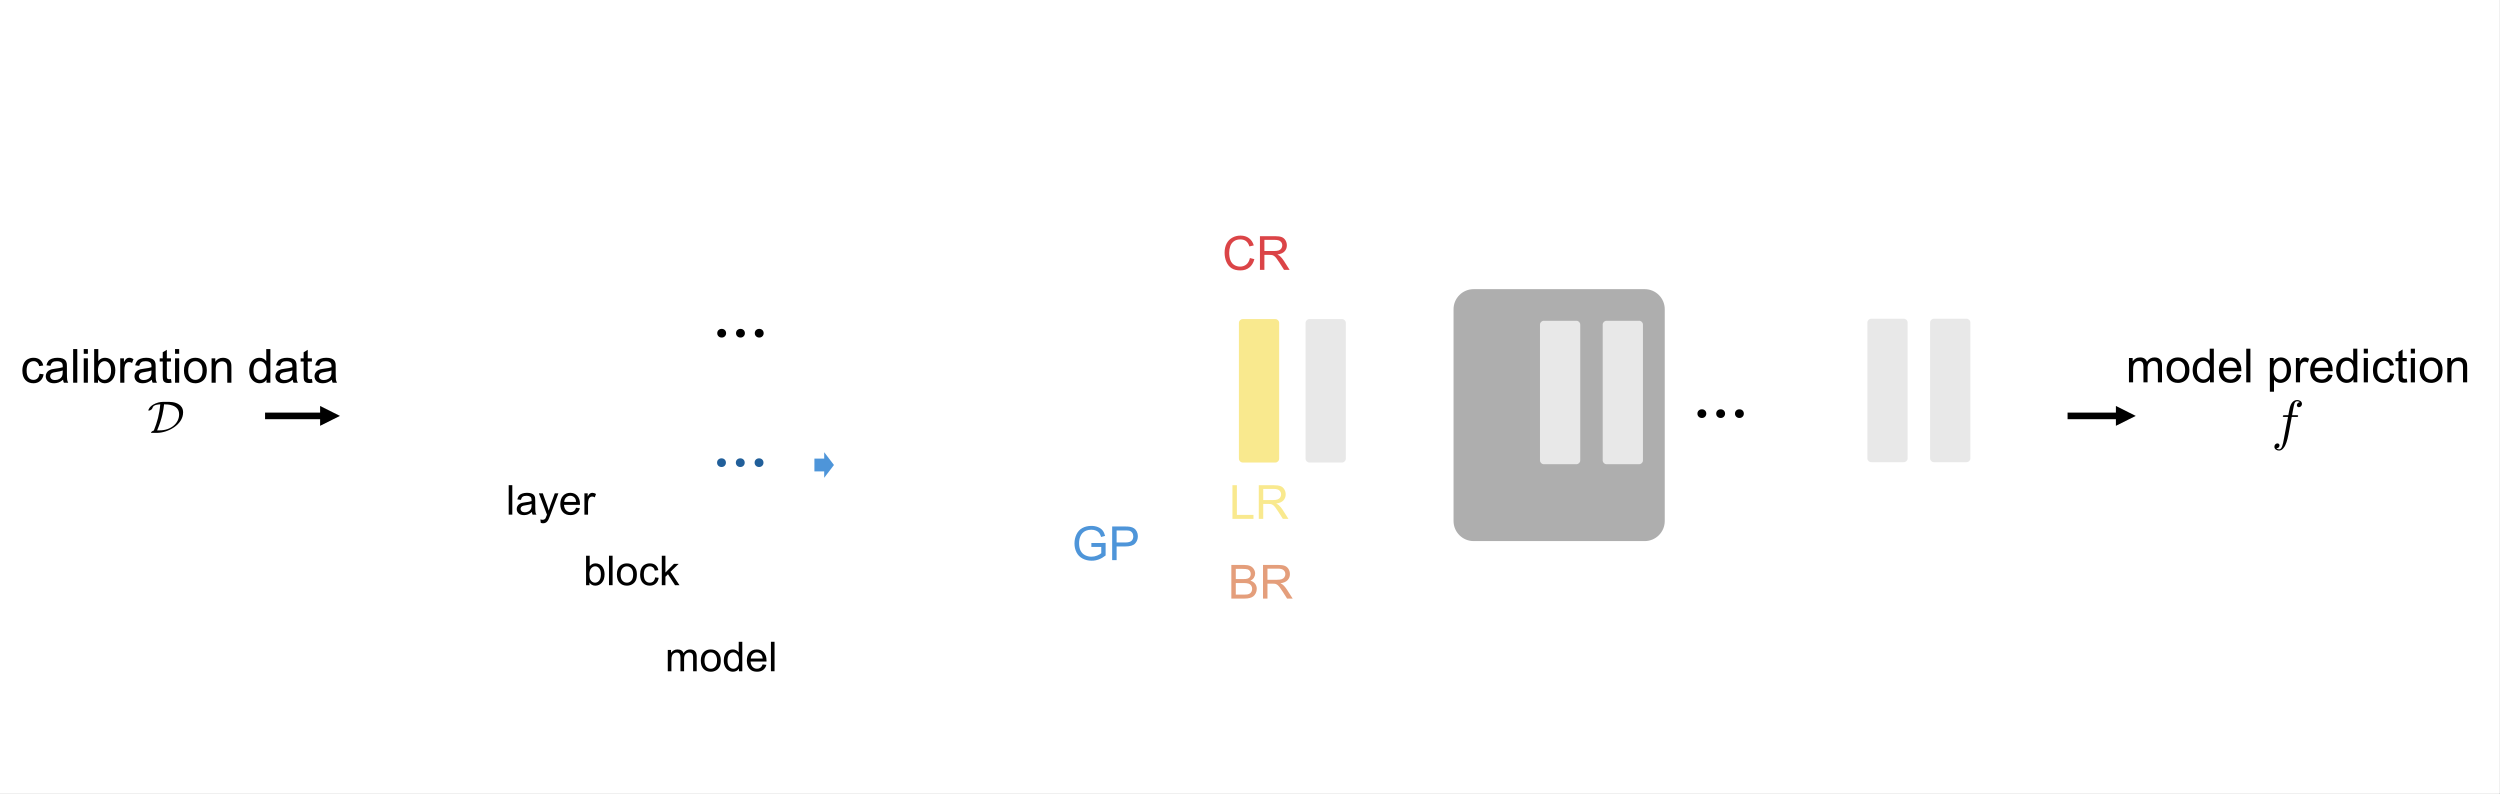 <?xml version="1.0" encoding="UTF-8"?>
<svg xmlns="http://www.w3.org/2000/svg" xmlns:xlink="http://www.w3.org/1999/xlink" width="1701pt" height="540pt" viewBox="0 0 1701 540" version="1.1">
<rect x="0" y="0" width="1701" height="540" fill="#333333" stroke="none"/>
<defs>
<g>
<symbol overflow="visible" id="glyph0-0">
<path style="stroke:none;" d=""/>
</symbol>
<symbol overflow="visible" id="glyph0-1">
<path style="stroke:none;" d="M 6.469 0 C 13.859 0 24.297 -5.5 24.297 -13.953 C 24.297 -16.703 22.969 -18.422 21.406 -19.391 C 18.688 -21.125 15.766 -21.125 12.75 -21.125 C 10.016 -21.125 8.156 -21.125 5.484 -20 C 1.266 -18.188 0.672 -15.609 0.672 -15.375 C 0.672 -15.188 0.797 -15.125 0.984 -15.125 C 1.484 -15.125 2.219 -15.547 2.469 -15.703 C 3.141 -16.141 3.234 -16.328 3.422 -16.922 C 3.875 -18.156 4.75 -19.234 8.75 -19.422 C 8.25 -12.953 6.625 -7.047 4.406 -1.641 C 3.234 -1.234 2.469 -0.531 2.469 -0.219 C 2.469 -0.031 2.5 0 3.203 0 Z M 6.625 -1.703 C 10.25 -10.328 10.906 -15.703 11.359 -19.422 C 13.484 -19.422 21.594 -19.422 21.594 -12.609 C 21.594 -6.562 16.016 -1.703 8.344 -1.703 Z M 6.625 -1.703 "/>
</symbol>
<symbol overflow="visible" id="glyph1-0">
<path style="stroke:none;" d="M 3.5 0 L 3.5 -17.5 L 17.5 -17.5 L 17.5 0 Z M 3.938 -0.438 L 17.062 -0.438 L 17.062 -17.062 L 3.938 -17.062 Z M 3.938 -0.438 "/>
</symbol>
<symbol overflow="visible" id="glyph1-1">
<path style="stroke:none;" d="M 4.109 0 L 1.828 0 L 1.828 -20.047 L 4.297 -20.047 L 4.297 -12.891 C 5.336 -14.191 6.66 -14.844 8.266 -14.844 C 9.16 -14.844 10.004 -14.66 10.797 -14.297 C 11.598 -13.941 12.254 -13.438 12.766 -12.781 C 13.285 -12.133 13.691 -11.348 13.984 -10.422 C 14.273 -9.504 14.422 -8.523 14.422 -7.484 C 14.422 -4.992 13.805 -3.066 12.578 -1.703 C 11.348 -0.348 9.875 0.328 8.156 0.328 C 6.438 0.328 5.086 -0.383 4.109 -1.812 Z M 4.094 -7.375 C 4.094 -5.633 4.328 -4.375 4.797 -3.594 C 5.578 -2.332 6.625 -1.703 7.938 -1.703 C 9.02 -1.703 9.953 -2.164 10.734 -3.094 C 11.516 -4.031 11.906 -5.426 11.906 -7.281 C 11.906 -9.176 11.531 -10.57 10.781 -11.469 C 10.031 -12.375 9.117 -12.828 8.047 -12.828 C 6.973 -12.828 6.047 -12.359 5.266 -11.422 C 4.484 -10.484 4.094 -9.133 4.094 -7.375 Z M 4.094 -7.375 "/>
</symbol>
<symbol overflow="visible" id="glyph1-2">
<path style="stroke:none;" d="M 1.797 0 L 1.797 -20.047 L 4.25 -20.047 L 4.25 0 Z M 1.797 0 "/>
</symbol>
<symbol overflow="visible" id="glyph1-3">
<path style="stroke:none;" d="M 0.938 -7.266 C 0.938 -9.953 1.68 -11.941 3.172 -13.234 C 4.422 -14.305 5.941 -14.844 7.734 -14.844 C 9.734 -14.844 11.363 -14.188 12.625 -12.875 C 13.895 -11.57 14.531 -9.77 14.531 -7.469 C 14.531 -5.594 14.25 -4.117 13.688 -3.047 C 13.133 -1.984 12.32 -1.156 11.25 -0.562 C 10.176 0.031 9.004 0.328 7.734 0.328 C 5.703 0.328 4.062 -0.32 2.812 -1.625 C 1.562 -2.926 0.938 -4.805 0.938 -7.266 Z M 3.453 -7.266 C 3.453 -5.398 3.859 -4.004 4.672 -3.078 C 5.484 -2.16 6.504 -1.703 7.734 -1.703 C 8.961 -1.703 9.977 -2.164 10.781 -3.094 C 11.594 -4.02 12 -5.438 12 -7.344 C 12 -9.133 11.594 -10.492 10.781 -11.422 C 9.969 -12.348 8.953 -12.812 7.734 -12.812 C 6.504 -12.812 5.484 -12.348 4.672 -11.422 C 3.859 -10.504 3.453 -9.117 3.453 -7.266 Z M 3.453 -7.266 "/>
</symbol>
<symbol overflow="visible" id="glyph1-4">
<path style="stroke:none;" d="M 11.328 -5.312 L 13.734 -5 C 13.473 -3.332 12.797 -2.023 11.703 -1.078 C 10.617 -0.141 9.285 0.328 7.703 0.328 C 5.711 0.328 4.113 -0.316 2.906 -1.609 C 1.695 -2.91 1.094 -4.773 1.094 -7.203 C 1.094 -8.773 1.352 -10.145 1.875 -11.312 C 2.395 -12.488 3.188 -13.367 4.25 -13.953 C 5.312 -14.547 6.469 -14.844 7.719 -14.844 C 9.289 -14.844 10.578 -14.441 11.578 -13.641 C 12.578 -12.848 13.223 -11.719 13.516 -10.25 L 11.109 -9.891 C 10.891 -10.859 10.488 -11.586 9.906 -12.078 C 9.32 -12.578 8.625 -12.828 7.812 -12.828 C 6.57 -12.828 5.562 -12.379 4.781 -11.484 C 4.008 -10.598 3.625 -9.195 3.625 -7.281 C 3.625 -5.32 3.992 -3.898 4.734 -3.016 C 5.484 -2.141 6.461 -1.703 7.672 -1.703 C 8.641 -1.703 9.445 -1.992 10.094 -2.578 C 10.738 -3.172 11.148 -4.082 11.328 -5.312 Z M 11.328 -5.312 "/>
</symbol>
<symbol overflow="visible" id="glyph1-5">
<path style="stroke:none;" d="M 1.859 0 L 1.859 -20.047 L 4.328 -20.047 L 4.328 -8.609 L 10.141 -14.516 L 13.328 -14.516 L 7.781 -9.141 L 13.891 0 L 10.859 0 L 6.062 -7.422 L 4.328 -5.75 L 4.328 0 Z M 1.859 0 "/>
</symbol>
<symbol overflow="visible" id="glyph1-6">
<path style="stroke:none;" d="M 1.844 0 L 1.844 -14.516 L 4.047 -14.516 L 4.047 -12.484 C 4.504 -13.191 5.109 -13.758 5.859 -14.188 C 6.617 -14.625 7.484 -14.844 8.453 -14.844 C 9.523 -14.844 10.406 -14.617 11.094 -14.172 C 11.781 -13.734 12.266 -13.113 12.547 -12.312 C 13.703 -14 15.195 -14.844 17.031 -14.844 C 18.477 -14.844 19.586 -14.441 20.359 -13.641 C 21.129 -12.848 21.516 -11.625 21.516 -9.969 L 21.516 0 L 19.078 0 L 19.078 -9.141 C 19.078 -10.129 18.992 -10.836 18.828 -11.266 C 18.672 -11.703 18.383 -12.051 17.969 -12.312 C 17.551 -12.582 17.055 -12.719 16.484 -12.719 C 15.461 -12.719 14.613 -12.375 13.938 -11.688 C 13.27 -11.008 12.938 -9.926 12.938 -8.438 L 12.938 0 L 10.469 0 L 10.469 -9.438 C 10.469 -10.531 10.266 -11.348 9.859 -11.891 C 9.461 -12.441 8.812 -12.719 7.906 -12.719 C 7.207 -12.719 6.562 -12.535 5.969 -12.172 C 5.383 -11.805 4.961 -11.27 4.703 -10.562 C 4.441 -9.863 4.312 -8.852 4.312 -7.531 L 4.312 0 Z M 1.844 0 "/>
</symbol>
<symbol overflow="visible" id="glyph1-7">
<path style="stroke:none;" d="M 11.266 0 L 11.266 -1.828 C 10.348 -0.391 8.992 0.328 7.203 0.328 C 6.047 0.328 4.984 0.008 4.016 -0.625 C 3.047 -1.27 2.289 -2.16 1.75 -3.297 C 1.219 -4.441 0.953 -5.758 0.953 -7.25 C 0.953 -8.695 1.191 -10.008 1.672 -11.188 C 2.16 -12.375 2.891 -13.281 3.859 -13.906 C 4.828 -14.531 5.906 -14.844 7.094 -14.844 C 7.969 -14.844 8.742 -14.656 9.422 -14.281 C 10.109 -13.914 10.672 -13.441 11.109 -12.859 L 11.109 -20.047 L 13.547 -20.047 L 13.547 0 Z M 3.484 -7.25 C 3.484 -5.383 3.875 -3.992 4.656 -3.078 C 5.445 -2.16 6.375 -1.703 7.438 -1.703 C 8.508 -1.703 9.422 -2.141 10.172 -3.016 C 10.93 -3.891 11.312 -5.234 11.312 -7.047 C 11.312 -9.023 10.926 -10.477 10.156 -11.406 C 9.395 -12.344 8.453 -12.812 7.328 -12.812 C 6.234 -12.812 5.316 -12.363 4.578 -11.469 C 3.848 -10.57 3.484 -9.164 3.484 -7.25 Z M 3.484 -7.25 "/>
</symbol>
<symbol overflow="visible" id="glyph1-8">
<path style="stroke:none;" d="M 11.781 -4.672 L 14.328 -4.359 C 13.93 -2.879 13.188 -1.727 12.094 -0.906 C 11.008 -0.082 9.625 0.328 7.938 0.328 C 5.82 0.328 4.141 -0.32 2.891 -1.625 C 1.648 -2.938 1.031 -4.773 1.031 -7.141 C 1.031 -9.578 1.656 -11.469 2.906 -12.812 C 4.164 -14.164 5.801 -14.844 7.812 -14.844 C 9.75 -14.844 11.332 -14.18 12.562 -12.859 C 13.789 -11.547 14.406 -9.688 14.406 -7.281 C 14.406 -7.133 14.398 -6.914 14.391 -6.625 L 3.562 -6.625 C 3.656 -5.031 4.109 -3.812 4.922 -2.969 C 5.734 -2.125 6.742 -1.703 7.953 -1.703 C 8.859 -1.703 9.629 -1.938 10.266 -2.406 C 10.898 -2.883 11.406 -3.641 11.781 -4.672 Z M 3.703 -8.656 L 11.812 -8.656 C 11.707 -9.875 11.398 -10.789 10.891 -11.406 C 10.098 -12.352 9.078 -12.828 7.828 -12.828 C 6.703 -12.828 5.754 -12.445 4.984 -11.688 C 4.211 -10.938 3.785 -9.926 3.703 -8.656 Z M 3.703 -8.656 "/>
</symbol>
<symbol overflow="visible" id="glyph1-9">
<path style="stroke:none;" d="M 11.328 -1.797 C 10.41 -1.016 9.531 -0.461 8.688 -0.141 C 7.844 0.172 6.938 0.328 5.969 0.328 C 4.375 0.328 3.148 -0.062 2.297 -0.844 C 1.441 -1.625 1.016 -2.617 1.016 -3.828 C 1.016 -4.535 1.176 -5.18 1.5 -5.766 C 1.82 -6.359 2.242 -6.832 2.766 -7.188 C 3.297 -7.539 3.891 -7.812 4.547 -8 C 5.023 -8.125 5.754 -8.25 6.734 -8.375 C 8.711 -8.602 10.172 -8.883 11.109 -9.219 C 11.117 -9.551 11.125 -9.766 11.125 -9.859 C 11.125 -10.859 10.895 -11.566 10.438 -11.984 C 9.801 -12.535 8.863 -12.812 7.625 -12.812 C 6.469 -12.812 5.613 -12.609 5.062 -12.203 C 4.508 -11.797 4.102 -11.078 3.844 -10.047 L 1.438 -10.375 C 1.656 -11.406 2.016 -12.238 2.516 -12.875 C 3.016 -13.508 3.738 -13.992 4.688 -14.328 C 5.633 -14.672 6.734 -14.844 7.984 -14.844 C 9.223 -14.844 10.227 -14.695 11 -14.406 C 11.781 -14.113 12.352 -13.742 12.719 -13.297 C 13.082 -12.859 13.336 -12.305 13.484 -11.641 C 13.566 -11.211 13.609 -10.453 13.609 -9.359 L 13.609 -6.078 C 13.609 -3.797 13.66 -2.348 13.766 -1.734 C 13.867 -1.129 14.078 -0.551 14.391 0 L 11.812 0 C 11.562 -0.508 11.398 -1.109 11.328 -1.797 Z M 11.109 -7.281 C 10.223 -6.914 8.883 -6.609 7.094 -6.359 C 6.082 -6.211 5.367 -6.047 4.953 -5.859 C 4.535 -5.68 4.211 -5.414 3.984 -5.062 C 3.754 -4.719 3.641 -4.328 3.641 -3.891 C 3.641 -3.234 3.883 -2.688 4.375 -2.25 C 4.875 -1.812 5.602 -1.594 6.562 -1.594 C 7.508 -1.594 8.352 -1.801 9.094 -2.219 C 9.832 -2.633 10.375 -3.203 10.719 -3.922 C 10.977 -4.484 11.109 -5.305 11.109 -6.391 Z M 11.109 -7.281 "/>
</symbol>
<symbol overflow="visible" id="glyph1-10">
<path style="stroke:none;" d="M 1.734 5.594 L 1.469 3.281 C 2 3.426 2.469 3.5 2.875 3.5 C 3.414 3.5 3.848 3.406 4.172 3.219 C 4.504 3.039 4.773 2.789 4.984 2.469 C 5.141 2.219 5.395 1.602 5.75 0.625 C 5.789 0.488 5.863 0.289 5.969 0.031 L 0.453 -14.516 L 3.109 -14.516 L 6.125 -6.109 C 6.52 -5.047 6.867 -3.926 7.172 -2.75 C 7.461 -3.875 7.801 -4.977 8.188 -6.062 L 11.297 -14.516 L 13.75 -14.516 L 8.234 0.25 C 7.641 1.844 7.176 2.941 6.844 3.547 C 6.406 4.359 5.906 4.953 5.344 5.328 C 4.781 5.703 4.109 5.891 3.328 5.891 C 2.848 5.891 2.316 5.789 1.734 5.594 Z M 1.734 5.594 "/>
</symbol>
<symbol overflow="visible" id="glyph1-11">
<path style="stroke:none;" d="M 1.812 0 L 1.812 -14.516 L 4.031 -14.516 L 4.031 -12.312 C 4.594 -13.344 5.113 -14.02 5.594 -14.344 C 6.07 -14.676 6.598 -14.844 7.172 -14.844 C 8.004 -14.844 8.848 -14.582 9.703 -14.062 L 8.859 -11.766 C 8.254 -12.129 7.656 -12.312 7.062 -12.312 C 6.52 -12.312 6.035 -12.145 5.609 -11.812 C 5.18 -11.488 4.875 -11.039 4.688 -10.469 C 4.414 -9.594 4.281 -8.641 4.281 -7.609 L 4.281 0 Z M 1.812 0 "/>
</symbol>
<symbol overflow="visible" id="glyph2-0">
<path style="stroke:none;" d="M 4 0 L 4 -20 L 20 -20 L 20 0 Z M 4.5 -0.5 L 19.5 -0.5 L 19.5 -19.5 L 4.5 -19.5 Z M 4.5 -0.5 "/>
</symbol>
<symbol overflow="visible" id="glyph2-1">
<path style="stroke:none;" d="M 2.344 0 L 2.344 -22.906 L 10.938 -22.906 C 12.688 -22.906 14.086 -22.672 15.141 -22.203 C 16.203 -21.742 17.031 -21.031 17.625 -20.062 C 18.227 -19.102 18.531 -18.098 18.531 -17.047 C 18.531 -16.066 18.266 -15.145 17.734 -14.281 C 17.203 -13.414 16.398 -12.719 15.328 -12.188 C 16.711 -11.781 17.773 -11.086 18.516 -10.109 C 19.266 -9.129 19.641 -7.973 19.641 -6.641 C 19.641 -5.566 19.41 -4.566 18.953 -3.641 C 18.504 -2.723 17.945 -2.016 17.281 -1.516 C 16.613 -1.016 15.773 -0.633 14.766 -0.375 C 13.766 -0.125 12.535 0 11.078 0 Z M 5.375 -13.281 L 10.328 -13.281 C 11.672 -13.281 12.633 -13.367 13.219 -13.547 C 13.988 -13.773 14.566 -14.156 14.953 -14.688 C 15.348 -15.219 15.547 -15.883 15.547 -16.688 C 15.547 -17.445 15.363 -18.113 15 -18.688 C 14.633 -19.27 14.113 -19.664 13.438 -19.875 C 12.758 -20.094 11.598 -20.203 9.953 -20.203 L 5.375 -20.203 Z M 5.375 -2.703 L 11.078 -2.703 C 12.055 -2.703 12.742 -2.738 13.141 -2.812 C 13.836 -2.938 14.422 -3.145 14.891 -3.438 C 15.359 -3.727 15.742 -4.148 16.047 -4.703 C 16.348 -5.266 16.5 -5.91 16.5 -6.641 C 16.5 -7.492 16.281 -8.234 15.844 -8.859 C 15.406 -9.492 14.797 -9.938 14.016 -10.188 C 13.242 -10.445 12.129 -10.578 10.672 -10.578 L 5.375 -10.578 Z M 5.375 -2.703 "/>
</symbol>
<symbol overflow="visible" id="glyph2-2">
<path style="stroke:none;" d="M 2.516 0 L 2.516 -22.906 L 12.672 -22.906 C 14.711 -22.906 16.266 -22.695 17.328 -22.281 C 18.391 -21.875 19.238 -21.148 19.875 -20.109 C 20.508 -19.066 20.828 -17.914 20.828 -16.656 C 20.828 -15.031 20.301 -13.66 19.25 -12.547 C 18.195 -11.43 16.57 -10.723 14.375 -10.422 C 15.176 -10.035 15.785 -9.656 16.203 -9.281 C 17.086 -8.469 17.926 -7.453 18.719 -6.234 L 22.703 0 L 18.891 0 L 15.859 -4.766 C 14.973 -6.141 14.242 -7.191 13.672 -7.922 C 13.098 -8.648 12.582 -9.16 12.125 -9.453 C 11.676 -9.742 11.219 -9.945 10.75 -10.062 C 10.406 -10.133 9.844 -10.172 9.062 -10.172 L 5.547 -10.172 L 5.547 0 Z M 5.547 -12.797 L 12.062 -12.797 C 13.445 -12.797 14.531 -12.938 15.312 -13.219 C 16.094 -13.508 16.688 -13.969 17.094 -14.594 C 17.5 -15.227 17.703 -15.914 17.703 -16.656 C 17.703 -17.738 17.305 -18.629 16.516 -19.328 C 15.734 -20.023 14.492 -20.375 12.797 -20.375 L 5.547 -20.375 Z M 5.547 -12.797 "/>
</symbol>
<symbol overflow="visible" id="glyph2-3">
<path style="stroke:none;" d="M 13.188 -8.984 L 13.188 -11.672 L 22.891 -11.688 L 22.891 -3.188 C 21.398 -2 19.863 -1.102 18.281 -0.5 C 16.695 0.094 15.07 0.391 13.406 0.391 C 11.156 0.391 9.109 -0.086 7.266 -1.047 C 5.43 -2.016 4.047 -3.41 3.109 -5.234 C 2.172 -7.055 1.703 -9.094 1.703 -11.344 C 1.703 -13.57 2.164 -15.648 3.094 -17.578 C 4.031 -19.516 5.375 -20.953 7.125 -21.891 C 8.875 -22.828 10.891 -23.297 13.172 -23.297 C 14.828 -23.297 16.32 -23.023 17.656 -22.484 C 19 -21.953 20.051 -21.207 20.812 -20.25 C 21.57 -19.289 22.148 -18.039 22.547 -16.5 L 19.812 -15.75 C 19.469 -16.914 19.039 -17.832 18.531 -18.5 C 18.02 -19.164 17.289 -19.695 16.344 -20.094 C 15.395 -20.5 14.344 -20.703 13.188 -20.703 C 11.801 -20.703 10.602 -20.488 9.594 -20.062 C 8.582 -19.645 7.766 -19.094 7.141 -18.406 C 6.523 -17.719 6.047 -16.961 5.703 -16.141 C 5.117 -14.723 4.828 -13.188 4.828 -11.531 C 4.828 -9.488 5.176 -7.781 5.875 -6.406 C 6.582 -5.031 7.609 -4.008 8.953 -3.344 C 10.297 -2.676 11.723 -2.344 13.234 -2.344 C 14.547 -2.344 15.828 -2.594 17.078 -3.094 C 18.328 -3.602 19.273 -4.145 19.922 -4.719 L 19.922 -8.984 Z M 13.188 -8.984 "/>
</symbol>
<symbol overflow="visible" id="glyph2-4">
<path style="stroke:none;" d="M 2.469 0 L 2.469 -22.906 L 11.109 -22.906 C 12.629 -22.906 13.789 -22.832 14.594 -22.688 C 15.719 -22.5 16.66 -22.141 17.422 -21.609 C 18.18 -21.086 18.789 -20.352 19.25 -19.406 C 19.719 -18.457 19.953 -17.414 19.953 -16.281 C 19.953 -14.332 19.332 -12.68 18.094 -11.328 C 16.852 -9.984 14.613 -9.312 11.375 -9.312 L 5.5 -9.312 L 5.5 0 Z M 5.5 -12.016 L 11.422 -12.016 C 13.379 -12.016 14.77 -12.379 15.594 -13.109 C 16.414 -13.836 16.828 -14.863 16.828 -16.188 C 16.828 -17.145 16.582 -17.961 16.094 -18.641 C 15.613 -19.328 14.977 -19.781 14.188 -20 C 13.676 -20.133 12.734 -20.203 11.359 -20.203 L 5.5 -20.203 Z M 5.5 -12.016 "/>
</symbol>
<symbol overflow="visible" id="glyph2-5">
<path style="stroke:none;" d="M 18.812 -8.031 L 21.844 -7.266 C 21.207 -4.773 20.062 -2.875 18.406 -1.562 C 16.758 -0.258 14.742 0.391 12.359 0.391 C 9.891 0.391 7.879 -0.109 6.328 -1.109 C 4.785 -2.117 3.609 -3.578 2.797 -5.484 C 1.992 -7.391 1.594 -9.438 1.594 -11.625 C 1.594 -14.008 2.047 -16.086 2.953 -17.859 C 3.867 -19.641 5.164 -20.988 6.844 -21.906 C 8.531 -22.832 10.383 -23.297 12.406 -23.297 C 14.695 -23.297 16.625 -22.711 18.188 -21.547 C 19.75 -20.379 20.836 -18.738 21.453 -16.625 L 18.469 -15.922 C 17.938 -17.586 17.164 -18.801 16.156 -19.562 C 15.145 -20.32 13.875 -20.703 12.344 -20.703 C 10.582 -20.703 9.109 -20.281 7.922 -19.438 C 6.742 -18.594 5.914 -17.457 5.438 -16.031 C 4.957 -14.613 4.719 -13.148 4.719 -11.641 C 4.719 -9.691 5 -7.988 5.562 -6.531 C 6.133 -5.082 7.02 -4 8.219 -3.281 C 9.414 -2.562 10.711 -2.203 12.109 -2.203 C 13.805 -2.203 15.242 -2.691 16.422 -3.672 C 17.598 -4.648 18.395 -6.102 18.812 -8.031 Z M 18.812 -8.031 "/>
</symbol>
<symbol overflow="visible" id="glyph2-6">
<path style="stroke:none;" d="M 12.938 -6.078 L 15.703 -5.719 C 15.398 -3.812 14.625 -2.316 13.375 -1.234 C 12.133 -0.16 10.609 0.375 8.797 0.375 C 6.523 0.375 4.695 -0.363 3.312 -1.844 C 1.938 -3.332 1.25 -5.461 1.25 -8.234 C 1.25 -10.023 1.547 -11.594 2.141 -12.938 C 2.734 -14.281 3.633 -15.285 4.844 -15.953 C 6.062 -16.629 7.383 -16.969 8.812 -16.969 C 10.613 -16.969 12.086 -16.508 13.234 -15.594 C 14.379 -14.688 15.113 -13.395 15.438 -11.719 L 12.703 -11.297 C 12.441 -12.41 11.977 -13.25 11.312 -13.812 C 10.656 -14.375 9.859 -14.656 8.922 -14.656 C 7.504 -14.656 6.352 -14.145 5.469 -13.125 C 4.582 -12.113 4.141 -10.508 4.141 -8.312 C 4.141 -6.082 4.566 -4.461 5.422 -3.453 C 6.273 -2.441 7.391 -1.938 8.766 -1.938 C 9.867 -1.938 10.789 -2.273 11.531 -2.953 C 12.27 -3.629 12.738 -4.672 12.938 -6.078 Z M 12.938 -6.078 "/>
</symbol>
<symbol overflow="visible" id="glyph2-7">
<path style="stroke:none;" d="M 12.938 -2.047 C 11.895 -1.16 10.891 -0.535 9.922 -0.172 C 8.961 0.191 7.93 0.375 6.828 0.375 C 5.004 0.375 3.602 -0.066 2.625 -0.953 C 1.645 -1.848 1.156 -2.988 1.156 -4.375 C 1.156 -5.188 1.336 -5.926 1.703 -6.594 C 2.078 -7.27 2.562 -7.812 3.156 -8.219 C 3.758 -8.625 4.438 -8.93 5.188 -9.141 C 5.738 -9.285 6.57 -9.426 7.688 -9.562 C 9.957 -9.832 11.629 -10.156 12.703 -10.531 C 12.711 -10.914 12.719 -11.16 12.719 -11.266 C 12.719 -12.41 12.453 -13.219 11.922 -13.688 C 11.203 -14.32 10.133 -14.641 8.719 -14.641 C 7.395 -14.641 6.414 -14.406 5.781 -13.938 C 5.156 -13.477 4.691 -12.66 4.391 -11.484 L 1.641 -11.859 C 1.891 -13.035 2.301 -13.984 2.875 -14.703 C 3.445 -15.43 4.273 -15.988 5.359 -16.375 C 6.441 -16.77 7.695 -16.969 9.125 -16.969 C 10.539 -16.969 11.691 -16.801 12.578 -16.469 C 13.461 -16.133 14.113 -15.711 14.531 -15.203 C 14.945 -14.703 15.238 -14.066 15.406 -13.297 C 15.5 -12.816 15.547 -11.953 15.547 -10.703 L 15.547 -6.953 C 15.547 -4.336 15.602 -2.68 15.719 -1.984 C 15.844 -1.297 16.082 -0.633 16.438 0 L 13.5 0 C 13.207 -0.582 13.02 -1.266 12.938 -2.047 Z M 12.703 -8.328 C 11.68 -7.91 10.148 -7.555 8.109 -7.266 C 6.953 -7.098 6.133 -6.91 5.656 -6.703 C 5.176 -6.492 4.805 -6.188 4.547 -5.781 C 4.285 -5.383 4.156 -4.941 4.156 -4.453 C 4.156 -3.703 4.438 -3.078 5 -2.578 C 5.57 -2.078 6.406 -1.828 7.5 -1.828 C 8.582 -1.828 9.547 -2.062 10.391 -2.531 C 11.234 -3.008 11.852 -3.66 12.25 -4.484 C 12.551 -5.117 12.703 -6.055 12.703 -7.297 Z M 12.703 -8.328 "/>
</symbol>
<symbol overflow="visible" id="glyph2-8">
<path style="stroke:none;" d="M 2.047 0 L 2.047 -22.906 L 4.859 -22.906 L 4.859 0 Z M 2.047 0 "/>
</symbol>
<symbol overflow="visible" id="glyph2-9">
<path style="stroke:none;" d="M 2.125 -19.672 L 2.125 -22.906 L 4.938 -22.906 L 4.938 -19.672 Z M 2.125 0 L 2.125 -16.594 L 4.938 -16.594 L 4.938 0 Z M 2.125 0 "/>
</symbol>
<symbol overflow="visible" id="glyph2-10">
<path style="stroke:none;" d="M 4.703 0 L 2.094 0 L 2.094 -22.906 L 4.906 -22.906 L 4.906 -14.734 C 6.094 -16.223 7.609 -16.969 9.453 -16.969 C 10.473 -16.969 11.438 -16.758 12.344 -16.344 C 13.258 -15.938 14.008 -15.359 14.594 -14.609 C 15.188 -13.867 15.648 -12.973 15.984 -11.922 C 16.316 -10.867 16.484 -9.742 16.484 -8.547 C 16.484 -5.703 15.781 -3.504 14.375 -1.953 C 12.969 -0.398 11.281 0.375 9.312 0.375 C 7.352 0.375 5.816 -0.441 4.703 -2.078 Z M 4.672 -8.422 C 4.672 -6.43 4.941 -4.992 5.484 -4.109 C 6.367 -2.66 7.566 -1.938 9.078 -1.938 C 10.305 -1.938 11.367 -2.469 12.266 -3.531 C 13.16 -4.602 13.609 -6.195 13.609 -8.312 C 13.609 -10.477 13.176 -12.078 12.312 -13.109 C 11.457 -14.141 10.422 -14.656 9.203 -14.656 C 7.973 -14.656 6.91 -14.117 6.016 -13.047 C 5.117 -11.984 4.672 -10.441 4.672 -8.422 Z M 4.672 -8.422 "/>
</symbol>
<symbol overflow="visible" id="glyph2-11">
<path style="stroke:none;" d="M 2.078 0 L 2.078 -16.594 L 4.609 -16.594 L 4.609 -14.078 C 5.254 -15.254 5.848 -16.031 6.391 -16.406 C 6.941 -16.781 7.547 -16.969 8.203 -16.969 C 9.148 -16.969 10.113 -16.664 11.094 -16.062 L 10.125 -13.453 C 9.438 -13.859 8.75 -14.062 8.062 -14.062 C 7.445 -14.062 6.895 -13.875 6.406 -13.5 C 5.914 -13.133 5.566 -12.625 5.359 -11.969 C 5.047 -10.969 4.891 -9.875 4.891 -8.688 L 4.891 0 Z M 2.078 0 "/>
</symbol>
<symbol overflow="visible" id="glyph2-12">
<path style="stroke:none;" d="M 8.25 -2.516 L 8.656 -0.031 C 7.863 0.133 7.156 0.219 6.531 0.219 C 5.508 0.219 4.719 0.055 4.156 -0.266 C 3.594 -0.586 3.195 -1.008 2.969 -1.531 C 2.738 -2.062 2.625 -3.172 2.625 -4.859 L 2.625 -14.406 L 0.562 -14.406 L 0.562 -16.594 L 2.625 -16.594 L 2.625 -20.703 L 5.422 -22.391 L 5.422 -16.594 L 8.25 -16.594 L 8.25 -14.406 L 5.422 -14.406 L 5.422 -4.703 C 5.422 -3.898 5.469 -3.383 5.562 -3.156 C 5.664 -2.926 5.828 -2.742 6.047 -2.609 C 6.273 -2.473 6.598 -2.406 7.016 -2.406 C 7.328 -2.406 7.738 -2.441 8.25 -2.516 Z M 8.25 -2.516 "/>
</symbol>
<symbol overflow="visible" id="glyph2-13">
<path style="stroke:none;" d="M 1.062 -8.297 C 1.062 -11.367 1.914 -13.645 3.625 -15.125 C 5.051 -16.352 6.789 -16.969 8.844 -16.969 C 11.125 -16.969 12.988 -16.219 14.438 -14.719 C 15.883 -13.227 16.609 -11.164 16.609 -8.531 C 16.609 -6.395 16.285 -4.711 15.641 -3.484 C 15.004 -2.266 14.07 -1.316 12.844 -0.641 C 11.625 0.035 10.289 0.375 8.844 0.375 C 6.52 0.375 4.641 -0.367 3.203 -1.859 C 1.773 -3.348 1.062 -5.492 1.062 -8.297 Z M 3.953 -8.297 C 3.953 -6.172 4.414 -4.578 5.344 -3.516 C 6.27 -2.461 7.438 -1.938 8.844 -1.938 C 10.238 -1.938 11.398 -2.469 12.328 -3.531 C 13.254 -4.594 13.719 -6.211 13.719 -8.391 C 13.719 -10.441 13.25 -11.992 12.312 -13.047 C 11.383 -14.109 10.227 -14.641 8.844 -14.641 C 7.438 -14.641 6.27 -14.113 5.344 -13.062 C 4.414 -12.008 3.953 -10.422 3.953 -8.297 Z M 3.953 -8.297 "/>
</symbol>
<symbol overflow="visible" id="glyph2-14">
<path style="stroke:none;" d="M 2.109 0 L 2.109 -16.594 L 4.641 -16.594 L 4.641 -14.234 C 5.859 -16.055 7.617 -16.969 9.922 -16.969 C 10.922 -16.969 11.836 -16.785 12.672 -16.422 C 13.516 -16.066 14.145 -15.598 14.562 -15.016 C 14.977 -14.43 15.27 -13.738 15.438 -12.938 C 15.539 -12.414 15.594 -11.504 15.594 -10.203 L 15.594 0 L 12.781 0 L 12.781 -10.094 C 12.781 -11.238 12.672 -12.094 12.453 -12.656 C 12.234 -13.227 11.844 -13.68 11.281 -14.016 C 10.727 -14.359 10.078 -14.531 9.328 -14.531 C 8.129 -14.531 7.094 -14.148 6.219 -13.391 C 5.352 -12.629 4.922 -11.188 4.922 -9.062 L 4.922 0 Z M 2.109 0 "/>
</symbol>
<symbol overflow="visible" id="glyph2-15">
<path style="stroke:none;" d=""/>
</symbol>
<symbol overflow="visible" id="glyph2-16">
<path style="stroke:none;" d="M 12.875 0 L 12.875 -2.094 C 11.82 -0.445 10.273 0.375 8.234 0.375 C 6.91 0.375 5.691 0.008 4.578 -0.719 C 3.473 -1.445 2.613 -2.461 2 -3.766 C 1.395 -5.078 1.094 -6.582 1.094 -8.281 C 1.094 -9.938 1.367 -11.438 1.922 -12.781 C 2.473 -14.133 3.301 -15.172 4.406 -15.891 C 5.508 -16.609 6.742 -16.969 8.109 -16.969 C 9.109 -16.969 10 -16.754 10.781 -16.328 C 11.562 -15.91 12.195 -15.363 12.688 -14.688 L 12.688 -22.906 L 15.484 -22.906 L 15.484 0 Z M 3.984 -8.281 C 3.984 -6.156 4.43 -4.566 5.328 -3.516 C 6.223 -2.461 7.281 -1.938 8.5 -1.938 C 9.727 -1.938 10.77 -2.438 11.625 -3.438 C 12.488 -4.445 12.922 -5.984 12.922 -8.047 C 12.922 -10.316 12.484 -11.984 11.609 -13.047 C 10.734 -14.109 9.656 -14.641 8.375 -14.641 C 7.125 -14.641 6.078 -14.129 5.234 -13.109 C 4.398 -12.086 3.984 -10.477 3.984 -8.281 Z M 3.984 -8.281 "/>
</symbol>
<symbol overflow="visible" id="glyph2-17">
<path style="stroke:none;" d="M 2.344 0 L 2.344 -22.906 L 5.375 -22.906 L 5.375 -2.703 L 16.656 -2.703 L 16.656 0 Z M 2.344 0 "/>
</symbol>
<symbol overflow="visible" id="glyph2-18">
<path style="stroke:none;" d="M 2.109 0 L 2.109 -16.594 L 4.625 -16.594 L 4.625 -14.266 C 5.145 -15.078 5.836 -15.727 6.703 -16.219 C 7.566 -16.719 8.551 -16.969 9.656 -16.969 C 10.883 -16.969 11.891 -16.711 12.672 -16.203 C 13.461 -15.691 14.02 -14.977 14.344 -14.062 C 15.656 -16 17.363 -16.969 19.469 -16.969 C 21.113 -16.969 22.379 -16.508 23.266 -15.594 C 24.148 -14.688 24.594 -13.285 24.594 -11.391 L 24.594 0 L 21.797 0 L 21.797 -10.453 C 21.797 -11.578 21.703 -12.383 21.516 -12.875 C 21.336 -13.375 21.008 -13.773 20.531 -14.078 C 20.051 -14.379 19.488 -14.531 18.844 -14.531 C 17.676 -14.531 16.707 -14.141 15.938 -13.359 C 15.164 -12.586 14.781 -11.348 14.781 -9.641 L 14.781 0 L 11.969 0 L 11.969 -10.781 C 11.969 -12.031 11.738 -12.969 11.281 -13.594 C 10.82 -14.219 10.07 -14.531 9.031 -14.531 C 8.238 -14.531 7.504 -14.32 6.828 -13.906 C 6.16 -13.488 5.676 -12.879 5.375 -12.078 C 5.07 -11.273 4.922 -10.117 4.922 -8.609 L 4.922 0 Z M 2.109 0 "/>
</symbol>
<symbol overflow="visible" id="glyph2-19">
<path style="stroke:none;" d="M 13.469 -5.344 L 16.375 -4.984 C 15.914 -3.285 15.066 -1.969 13.828 -1.031 C 12.586 -0.094 11.004 0.375 9.078 0.375 C 6.648 0.375 4.723 -0.367 3.297 -1.859 C 1.879 -3.359 1.172 -5.457 1.172 -8.156 C 1.172 -10.945 1.891 -13.113 3.328 -14.656 C 4.766 -16.195 6.629 -16.969 8.922 -16.969 C 11.141 -16.969 12.953 -16.211 14.359 -14.703 C 15.766 -13.191 16.469 -11.066 16.469 -8.328 C 16.469 -8.16 16.461 -7.91 16.453 -7.578 L 4.078 -7.578 C 4.18 -5.754 4.695 -4.359 5.625 -3.391 C 6.551 -2.422 7.707 -1.938 9.094 -1.938 C 10.125 -1.938 11.004 -2.207 11.734 -2.75 C 12.461 -3.289 13.039 -4.156 13.469 -5.344 Z M 4.234 -9.891 L 13.5 -9.891 C 13.375 -11.285 13.02 -12.332 12.438 -13.031 C 11.539 -14.113 10.379 -14.656 8.953 -14.656 C 7.66 -14.656 6.57 -14.223 5.688 -13.359 C 4.812 -12.492 4.328 -11.336 4.234 -9.891 Z M 4.234 -9.891 "/>
</symbol>
<symbol overflow="visible" id="glyph2-20">
<path style="stroke:none;" d="M 2.109 6.359 L 2.109 -16.594 L 4.672 -16.594 L 4.672 -14.438 C 5.273 -15.281 5.957 -15.91 6.719 -16.328 C 7.477 -16.754 8.398 -16.969 9.484 -16.969 C 10.898 -16.969 12.148 -16.602 13.234 -15.875 C 14.316 -15.145 15.133 -14.113 15.688 -12.781 C 16.238 -11.457 16.516 -10.004 16.516 -8.422 C 16.516 -6.723 16.207 -5.191 15.594 -3.828 C 14.988 -2.473 14.102 -1.43 12.938 -0.703 C 11.781 0.016 10.562 0.375 9.281 0.375 C 8.344 0.375 7.5 0.176 6.75 -0.219 C 6.008 -0.613 5.398 -1.113 4.922 -1.719 L 4.922 6.359 Z M 4.656 -8.203 C 4.656 -6.066 5.086 -4.488 5.953 -3.469 C 6.816 -2.445 7.863 -1.938 9.094 -1.938 C 10.344 -1.938 11.41 -2.461 12.297 -3.516 C 13.191 -4.578 13.641 -6.219 13.641 -8.438 C 13.641 -10.551 13.203 -12.133 12.328 -13.188 C 11.461 -14.238 10.426 -14.766 9.219 -14.766 C 8.02 -14.766 6.957 -14.203 6.031 -13.078 C 5.113 -11.961 4.656 -10.336 4.656 -8.203 Z M 4.656 -8.203 "/>
</symbol>
<symbol overflow="visible" id="glyph3-0">
<path style="stroke:none;" d="M 0 0 L 0 -31.734 L 22.625 -31.734 L 22.625 0 Z M 11.203 -5.234 C 10.641 -5.234 10.172 -5.414 9.797 -5.781 C 9.422 -6.145 9.234 -6.609 9.234 -7.172 C 9.234 -7.734 9.422 -8.195 9.797 -8.562 C 10.172 -8.938 10.641 -9.125 11.203 -9.125 C 11.766 -9.125 12.238 -8.938 12.625 -8.562 C 13.02 -8.195 13.219 -7.734 13.219 -7.172 C 13.219 -6.609 13.02 -6.145 12.625 -5.781 C 12.238 -5.414 11.766 -5.234 11.203 -5.234 Z M 1.578 -1.578 L 21.031 -1.578 L 21.031 -30.125 L 1.578 -30.125 Z M 9.938 -11.891 C 9.875 -13.172 10.07 -14.227 10.531 -15.062 C 11 -15.895 11.691 -16.664 12.609 -17.375 C 13.516 -18.062 14.176 -18.68 14.594 -19.234 C 15.02 -19.785 15.234 -20.484 15.234 -21.328 C 15.234 -22.254 14.91 -23.023 14.266 -23.641 C 13.629 -24.254 12.641 -24.562 11.297 -24.562 C 9.984 -24.562 8.957 -24.219 8.219 -23.531 C 7.477 -22.844 7.109 -21.875 7.109 -20.625 L 4.484 -20.625 C 4.484 -22.582 5.113 -24.094 6.375 -25.156 C 7.645 -26.219 9.285 -26.75 11.297 -26.75 C 13.328 -26.75 14.945 -26.266 16.156 -25.297 C 17.375 -24.328 17.984 -23.004 17.984 -21.328 C 17.984 -20.078 17.672 -19.062 17.047 -18.281 C 16.422 -17.5 15.582 -16.703 14.531 -15.891 C 13.676 -15.223 13.113 -14.594 12.844 -14 C 12.582 -13.414 12.422 -12.711 12.359 -11.891 Z M 9.938 -11.891 "/>
</symbol>
<symbol overflow="visible" id="glyph3-1">
<path style="stroke:none;" d="M 19.672 0.234 C 18.797 0.234 18.066 -0.051 17.484 -0.625 C 16.91 -1.195 16.625 -1.895 16.625 -2.719 C 16.625 -3.582 16.91 -4.289 17.484 -4.844 C 18.066 -5.395 18.797 -5.672 19.672 -5.672 C 20.535 -5.672 21.25 -5.395 21.812 -4.844 C 22.375 -4.289 22.656 -3.582 22.656 -2.719 C 22.656 -1.895 22.375 -1.195 21.812 -0.625 C 21.25 -0.051 20.535 0.234 19.672 0.234 Z M 6.891 0.234 C 6.016 0.234 5.285 -0.051 4.703 -0.625 C 4.129 -1.195 3.844 -1.895 3.844 -2.719 C 3.844 -3.582 4.129 -4.289 4.703 -4.844 C 5.285 -5.395 6.016 -5.672 6.891 -5.672 C 7.754 -5.672 8.469 -5.395 9.031 -4.844 C 9.594 -4.289 9.875 -3.582 9.875 -2.719 C 9.875 -1.895 9.594 -1.195 9.031 -0.625 C 8.469 -0.051 7.754 0.234 6.891 0.234 Z M 32.438 0.234 C 31.562 0.234 30.832 -0.051 30.25 -0.625 C 29.676 -1.195 29.391 -1.895 29.391 -2.719 C 29.391 -3.582 29.676 -4.289 30.25 -4.844 C 30.832 -5.395 31.562 -5.672 32.438 -5.672 C 33.301 -5.672 34.016 -5.395 34.578 -4.844 C 35.141 -4.289 35.422 -3.582 35.422 -2.719 C 35.422 -1.895 35.141 -1.195 34.578 -0.625 C 34.016 -0.051 33.301 0.234 32.438 0.234 Z M 32.438 0.234 "/>
</symbol>
<symbol overflow="visible" id="glyph4-0">
<path style="stroke:none;" d=""/>
</symbol>
<symbol overflow="visible" id="glyph4-1">
<path style="stroke:none;" d="M 13.781 -15.125 L 17.016 -15.125 C 17.766 -15.125 18.141 -15.125 18.141 -15.875 C 18.141 -16.297 17.766 -16.297 17.125 -16.297 L 14.016 -16.297 L 14.797 -20.594 C 14.953 -21.391 15.469 -24.078 15.703 -24.531 C 16.047 -25.25 16.672 -25.812 17.469 -25.812 C 17.609 -25.812 18.594 -25.812 19.312 -25.141 C 17.656 -24.984 17.281 -23.656 17.281 -23.094 C 17.281 -22.219 17.953 -21.766 18.672 -21.766 C 19.641 -21.766 20.734 -22.609 20.734 -24.031 C 20.734 -25.781 19 -26.641 17.469 -26.641 C 16.188 -26.641 13.828 -25.969 12.703 -22.219 C 12.469 -21.438 12.359 -21.047 11.453 -16.297 L 8.859 -16.297 C 8.156 -16.297 7.734 -16.297 7.734 -15.578 C 7.734 -15.125 8.078 -15.125 8.797 -15.125 L 11.266 -15.125 L 8.453 -0.188 C 7.781 3.484 7.141 6.922 5.188 6.922 C 5.031 6.922 4.094 6.922 3.375 6.234 C 5.109 6.125 5.453 4.766 5.453 4.203 C 5.453 3.328 4.766 2.875 4.062 2.875 C 3.078 2.875 1.984 3.703 1.984 5.141 C 1.984 6.844 3.641 7.75 5.188 7.75 C 7.25 7.75 8.75 5.516 9.422 4.078 C 10.625 1.703 11.5 -2.875 11.531 -3.141 Z M 13.781 -15.125 "/>
</symbol>
</g>
<clipPath id="clip1">
  <path d="M 0 0 L 1700.879 0 L 1700.879 540 L 0 540 Z M 0 0 "/>
</clipPath>
<clipPath id="clip2">
  <path d="M 100.32 273.102 L 125 273.102 L 125 294.828 L 100.32 294.828 Z M 100.32 273.102 "/>
</clipPath>
<clipPath id="clip3">
  <path d="M 1547.117 272 L 1566.719 272 L 1566.719 306.898 L 1547.117 306.898 Z M 1547.117 272 "/>
</clipPath>
</defs>
<g id="surface1">
<g clip-path="url(#clip1)" clip-rule="nonzero">
<path style=" stroke:none;fill-rule:nonzero;fill:rgb(100%,100%,100%);fill-opacity:1;" d="M 0 0 L 1700.879 0 L 1700.879 540 L 0 540 Z M 0 0 "/>
</g>
<path style=" stroke:none;fill-rule:nonzero;fill:rgb(100%,100%,100%);fill-opacity:1;" d="M 0 0 L 1700.75 0 L 1700.75 540 L 0 540 Z M 0 0 "/>
<path style="fill-rule:evenodd;fill:rgb(90.981%,90.981%,90.981%);fill-opacity:1;stroke-width:44450;stroke-linecap:butt;stroke-linejoin:miter;stroke:rgb(5.49%,15.686%,25.49%);stroke-opacity:1;stroke-miterlimit:8;" d="M -20.637 333014.389 C -20.637 149112.441 149105.139 -13.335 333056.696 -13.335 L 13879888.293 -13.335 C 14063839.85 -13.335 14212965.626 149112.441 14212965.626 333014.389 L 14212965.626 3173002.188 C 14212965.626 3356904.136 14063839.85 3506029.912 13879888.293 3506029.912 L 333056.696 3506029.912 C 149105.139 3506029.912 -20.637 3356904.136 -20.637 3173002.188 Z M -20.637 333014.389 " transform="matrix(0,0,0,0,265.673,148.907)"/>
<path style=" stroke:none;fill-rule:nonzero;fill:rgb(0%,0%,0%);fill-opacity:1;" d="M 1406.781 280.727 L 1441.91 280.727 L 1441.91 285.227 L 1406.781 285.227 Z M 1439.66 276.227 L 1453.16 282.977 L 1439.66 289.727 Z M 1439.66 276.227 "/>
<path style=" stroke:none;fill-rule:nonzero;fill:rgb(0%,0%,0%);fill-opacity:1;" d="M 180.348 280.727 L 220.051 280.727 L 220.051 285.227 L 180.348 285.227 Z M 217.801 276.227 L 231.301 282.977 L 217.801 289.727 Z M 217.801 276.227 "/>
<path style="fill:none;stroke-width:50800;stroke-linecap:butt;stroke-linejoin:miter;stroke:rgb(85.883%,26.666%,27.843%);stroke-opacity:1;stroke-miterlimit:8;" d="M 331298.301 1440758.042 C 239818.617 1440758.042 165652.603 1280966.25 165652.603 1083768.991 C 165652.603 886621.341 91486.59 726779.94 6.906 726779.94 C 91486.59 726779.94 165652.603 566938.539 165652.603 369790.889 L 165652.603 356991.67 C 165652.603 159844.021 239818.617 2.619 331298.301 2.619 " transform="matrix(0,0,-0,0,810.934,169.277)"/>
<g clip-path="url(#clip2)" clip-rule="nonzero">
<g style="fill:rgb(0%,0%,0%);fill-opacity:1;">
  <use xlink:href="#glyph0-1" x="100.283" y="294.533"/>
</g>
</g>
<g style="fill:rgb(0%,0%,0%);fill-opacity:1;">
  <use xlink:href="#glyph1-1" x="396.933" y="398.16"/>
</g>
<g style="fill:rgb(0%,0%,0%);fill-opacity:1;">
  <use xlink:href="#glyph1-2" x="412.557" y="398.16"/>
</g>
<g style="fill:rgb(0%,0%,0%);fill-opacity:1;">
  <use xlink:href="#glyph1-3" x="418.806" y="398.16"/>
</g>
<g style="fill:rgb(0%,0%,0%);fill-opacity:1;">
  <use xlink:href="#glyph1-4" x="434.43" y="398.16"/>
  <use xlink:href="#glyph1-5" x="448.43" y="398.16"/>
</g>
<g style="fill:rgb(0%,0%,0%);fill-opacity:1;">
  <use xlink:href="#glyph1-6" x="452.517" y="456.72"/>
  <use xlink:href="#glyph1-3" x="475.892" y="456.72"/>
  <use xlink:href="#glyph1-7" x="491.51" y="456.72"/>
  <use xlink:href="#glyph1-8" x="507.129" y="456.72"/>
  <use xlink:href="#glyph1-2" x="522.747" y="456.72"/>
</g>
<path style="fill-rule:evenodd;fill:rgb(94.902%,66.667%,51.765%);fill-opacity:1;stroke-width:44450;stroke-linecap:butt;stroke-linejoin:miter;stroke:rgb(1.569%,14.117%,20%);stroke-opacity:1;stroke-miterlimit:8;" d="M -13.811 175775.932 C -13.811 78690.388 78716.264 9.922 175801.808 9.922 L 1674897.854 9.922 C 1771983.398 9.922 1850713.473 78690.388 1850713.473 175775.932 L 1850713.473 2018714.545 C 1850713.473 2115800.089 1771983.398 2194480.555 1674897.854 2194480.555 L 175801.808 2194480.555 C 78716.264 2194480.555 -13.811 2115800.089 -13.811 2018714.545 Z M -13.811 175775.932 " transform="matrix(0,0,0,0,781.884,195.363)"/>
<path style="fill-rule:evenodd;fill:rgb(90.981%,90.981%,90.981%);fill-opacity:1;stroke-width:44450;stroke-linecap:butt;stroke-linejoin:miter;stroke:rgb(1.569%,14.117%,20%);stroke-opacity:1;stroke-miterlimit:8;" d="M 22.463 33034.763 C 22.463 14778.513 14806.056 -5.08 33012.696 -5.08 L 314744.328 -5.08 C 333000.577 -5.08 347784.171 14778.513 347784.171 33034.763 L 347784.171 1206346.053 C 347784.171 1224602.303 333000.577 1239385.896 314744.328 1239385.896 L 33012.696 1239385.896 C 14806.056 1239385.896 22.463 1224602.303 22.463 1206346.053 Z M 22.463 33034.763 " transform="matrix(0,0,0,0,797.604,216.875)"/>
<path style=" stroke:none;fill-rule:evenodd;fill:rgb(97.647%,91.373%,55.687%);fill-opacity:1;" d="M 842.957 219.711 C 842.957 218.273 844.121 217.109 845.559 217.109 L 867.738 217.109 C 869.176 217.109 870.34 218.273 870.34 219.711 L 870.34 312.098 C 870.34 313.531 869.176 314.695 867.738 314.695 L 845.559 314.695 C 844.121 314.695 842.957 313.531 842.957 312.098 Z M 842.957 219.711 "/>
<path style="fill:none;stroke-width:44450;stroke-linecap:butt;stroke-linejoin:miter;stroke:rgb(1.569%,14.117%,20%);stroke-opacity:1;stroke-miterlimit:8;" d="M 13.097 33044.605 C 13.097 14788.356 14796.69 4.763 33052.94 4.763 L 314734.962 4.763 C 332991.211 4.763 347774.804 14788.356 347774.804 33044.605 L 347774.804 1206355.896 C 347774.804 1224562.536 332991.211 1239395.738 314734.962 1239395.738 L 33052.94 1239395.738 C 14796.69 1239395.738 13.097 1224562.536 13.097 1206355.896 Z M 13.097 33044.605 " transform="matrix(0,0,0,0,842.956,217.109)"/>
<path style=" stroke:none;fill-rule:evenodd;fill:rgb(90.981%,90.981%,90.981%);fill-opacity:1;" d="M 888.309 219.711 C 888.309 218.273 889.473 217.109 890.91 217.109 L 913.09 217.109 C 914.527 217.109 915.691 218.273 915.691 219.711 L 915.691 312.098 C 915.691 313.531 914.527 314.695 913.09 314.695 L 890.91 314.695 C 889.473 314.695 888.309 313.531 888.309 312.098 Z M 888.309 219.711 "/>
<path style="fill:none;stroke-width:44450;stroke-linecap:butt;stroke-linejoin:miter;stroke:rgb(1.569%,14.117%,20%);stroke-opacity:1;stroke-miterlimit:8;" d="M 2.461 33044.605 C 2.461 14788.356 14786.054 4.763 33042.303 4.763 L 314724.326 4.763 C 332980.575 4.763 347764.168 14788.356 347764.168 33044.605 L 347764.168 1206355.896 C 347764.168 1224562.536 332980.575 1239395.738 314724.326 1239395.738 L 33042.303 1239395.738 C 14786.054 1239395.738 2.461 1224562.536 2.461 1206355.896 Z M 2.461 33044.605 " transform="matrix(0,0,0,0,888.308,217.109)"/>
<g style="fill:rgb(89.412%,61.961%,48.235%);fill-opacity:1;">
  <use xlink:href="#glyph2-1" x="835.459" y="407.28"/>
  <use xlink:href="#glyph2-2" x="856.835" y="407.28"/>
</g>
<path style="fill-rule:evenodd;fill:rgb(94.902%,66.667%,51.765%);fill-opacity:1;stroke-width:31750;stroke-linecap:butt;stroke-linejoin:miter;stroke:rgb(0%,0%,0%);stroke-opacity:1;stroke-miterlimit:8;" d="M 15.161 62937.07 L 344304.212 62937.07 L 344304.212 -17.224 L 470212.802 125940.975 L 344304.212 251849.564 L 344304.212 188895.27 L 15.161 188895.27 Z M 15.161 62937.07 " transform="matrix(0,0,0,0,734.557,218.591)"/>
<g style="fill:rgb(0%,0%,0%);fill-opacity:1;">
  <use xlink:href="#glyph3-1" x="484.168" y="229.44"/>
</g>
<g style="fill:rgb(0%,0%,0%);fill-opacity:1;">
  <use xlink:href="#glyph3-1" x="1151.082" y="284.16"/>
</g>
<g style="fill:rgb(12.941%,37.254%,60.393%);fill-opacity:1;">
  <use xlink:href="#glyph3-1" x="484.046" y="317.52"/>
</g>
<path style="fill-rule:evenodd;fill:rgb(30.588%,58.432%,85.098%);fill-opacity:1;stroke-width:31750;stroke-linecap:butt;stroke-linejoin:miter;stroke:rgb(0%,0%,0%);stroke-opacity:1;stroke-miterlimit:8;" d="M 17.145 55361.997 L 84501.908 55361.997 L 84501.908 -2.064 L 169036.28 110676.448 L 84501.908 221354.96 L 84501.908 166040.509 L 17.145 166040.509 Z M 17.145 55361.997 " transform="matrix(0,0,0,0,758.842,306.899)"/>
<path style="fill-rule:nonzero;fill:rgb(30.588%,58.432%,85.098%);fill-opacity:1;stroke-width:31750;stroke-linecap:butt;stroke-linejoin:miter;stroke:rgb(1.569%,14.117%,20%);stroke-opacity:1;stroke-miterlimit:8;" d="M 5.636 -17.859 L 82754.07 -17.859 L 82754.07 111206.356 L 5.636 111206.356 Z M 5.636 -17.859 " transform="matrix(0,0,0,0,747.027,310.81)"/>
<path style="fill-rule:nonzero;fill:rgb(30.588%,58.432%,85.098%);fill-opacity:1;stroke-width:31750;stroke-linecap:butt;stroke-linejoin:miter;stroke:rgb(1.569%,14.117%,20%);stroke-opacity:1;stroke-miterlimit:8;" d="M -24.13 -17.859 L 82724.305 -17.859 L 82724.305 111206.356 L -24.13 111206.356 Z M -24.13 -17.859 " transform="matrix(0,0,0,0,735.127,310.81)"/>
<path style="fill-rule:evenodd;fill:rgb(68.236%,68.236%,68.236%);fill-opacity:1;stroke-width:44450;stroke-linecap:butt;stroke-linejoin:miter;stroke:rgb(1.569%,14.117%,20%);stroke-opacity:1;stroke-miterlimit:8;" d="M -15.637 178702.885 C -15.637 80029.841 80004.282 9.922 178677.326 9.922 L 1702528.449 9.922 C 1801201.493 9.922 1881221.412 80029.841 1881221.412 178702.885 L 1881221.412 2015787.592 C 1881221.412 2114510.245 1801201.493 2194480.555 1702528.449 2194480.555 L 178677.326 2194480.555 C 80004.282 2194480.555 -15.637 2114510.245 -15.637 2015787.592 Z M -15.637 178702.885 " transform="matrix(0,0,0,0,575.482,195.363)"/>
<path style="fill-rule:evenodd;fill:rgb(90.981%,90.981%,90.981%);fill-opacity:1;stroke-width:44450;stroke-linecap:butt;stroke-linejoin:miter;stroke:rgb(1.569%,14.117%,20%);stroke-opacity:1;stroke-miterlimit:8;" d="M 3.969 33054.289 C 3.969 14798.04 14787.562 14.446 33043.811 14.446 L 314725.834 14.446 C 332982.083 14.446 347765.676 14798.04 347765.676 33054.289 L 347765.676 1206315.97 C 347765.676 1224572.22 332982.083 1239355.813 314725.834 1239355.813 L 33043.811 1239355.813 C 14787.562 1239355.813 3.969 1224572.22 3.969 1206315.97 Z M 3.969 33054.289 " transform="matrix(0,0,0,0,589.445,216.835)"/>
<path style="fill-rule:evenodd;fill:rgb(90.981%,90.981%,90.981%);fill-opacity:1;stroke-width:44450;stroke-linecap:butt;stroke-linejoin:miter;stroke:rgb(1.569%,14.117%,20%);stroke-opacity:1;stroke-miterlimit:8;" d="M -12.541 33036.033 C -12.541 14779.783 14771.052 -3.81 33027.301 -3.81 L 314758.933 -3.81 C 332965.573 -3.81 347749.166 14779.783 347749.166 33036.033 L 347749.166 1206347.323 C 347749.166 1224603.573 332965.573 1239387.166 314758.933 1239387.166 L 33027.301 1239387.166 C 14771.052 1239387.166 -12.541 1224603.573 -12.541 1206347.323 Z M -12.541 33036.033 " transform="matrix(0,0,0,0,635.259,216.875)"/>
<path style="fill-rule:evenodd;fill:rgb(90.981%,90.981%,90.981%);fill-opacity:1;stroke-width:44450;stroke-linecap:butt;stroke-linejoin:miter;stroke:rgb(1.569%,14.117%,20%);stroke-opacity:1;stroke-miterlimit:8;" d="M -16.589 33036.033 C -16.589 14779.783 14767.004 -3.81 33023.253 -3.81 L 314754.885 -3.81 C 332961.525 -3.81 347794.728 14779.783 347794.728 33036.033 L 347794.728 1206347.323 C 347794.728 1224603.573 332961.525 1239387.166 314754.885 1239387.166 L 33023.253 1239387.166 C 14767.004 1239387.166 -16.589 1224603.573 -16.589 1206347.323 Z M -16.589 33036.033 " transform="matrix(0,0,0,0,677.935,216.875)"/>
<path style="fill-rule:evenodd;fill:rgb(68.236%,68.236%,68.236%);fill-opacity:1;stroke-width:44450;stroke-linecap:butt;stroke-linejoin:miter;stroke:rgb(1.569%,14.117%,20%);stroke-opacity:1;stroke-miterlimit:8;" d="M 5.794 176718.51 C 5.794 79136.872 79132.745 9.922 176714.382 9.922 L 1683797.537 9.922 C 1781428.784 9.922 1860555.735 79136.872 1860555.735 176718.51 L 1860555.735 2017771.967 C 1860555.735 2115353.604 1781428.784 2194480.555 1683797.537 2194480.555 L 176714.382 2194480.555 C 79132.745 2194480.555 5.794 2115353.604 5.794 2017771.967 Z M 5.794 176718.51 " transform="matrix(0,0,0,0,282.285,195.363)"/>
<path style="fill-rule:evenodd;fill:rgb(90.981%,90.981%,90.981%);fill-opacity:1;stroke-width:44450;stroke-linecap:butt;stroke-linejoin:miter;stroke:rgb(1.569%,14.117%,20%);stroke-opacity:1;stroke-miterlimit:8;" d="M 17.145 33054.289 C 17.145 14798.04 14800.738 14.446 33056.988 14.446 L 314739.01 14.446 C 332995.259 14.446 347778.853 14798.04 347778.853 33054.289 L 347778.853 1206315.97 C 347778.853 1224572.22 332995.259 1239355.813 314739.01 1239355.813 L 33056.988 1239355.813 C 14800.738 1239355.813 17.145 1224572.22 17.145 1206315.97 Z M 17.145 33054.289 " transform="matrix(0,0,0,0,295.28,216.835)"/>
<path style="fill-rule:evenodd;fill:rgb(90.981%,90.981%,90.981%);fill-opacity:1;stroke-width:44450;stroke-linecap:butt;stroke-linejoin:miter;stroke:rgb(1.569%,14.117%,20%);stroke-opacity:1;stroke-miterlimit:8;" d="M 0.635 33036.033 C 0.635 14779.783 14784.228 -3.81 33040.478 -3.81 L 314722.5 -3.81 C 332978.749 -3.81 347762.343 14779.783 347762.343 33036.033 L 347762.343 1206347.323 C 347762.343 1224603.573 332978.749 1239387.166 314722.5 1239387.166 L 33040.478 1239387.166 C 14784.228 1239387.166 0.635 1224603.573 0.635 1206347.323 Z M 0.635 33036.033 " transform="matrix(0,0,0,0,341.094,216.875)"/>
<path style="fill-rule:evenodd;fill:rgb(90.981%,90.981%,90.981%);fill-opacity:1;stroke-width:44450;stroke-linecap:butt;stroke-linejoin:miter;stroke:rgb(1.569%,14.117%,20%);stroke-opacity:1;stroke-miterlimit:8;" d="M -3.413 33036.033 C -3.413 14779.783 14780.18 -3.81 33036.43 -3.81 L 314718.452 -3.81 C 332974.701 -3.81 347758.294 14779.783 347758.294 33036.033 L 347758.294 1206347.323 C 347758.294 1224603.573 332974.701 1239387.166 314718.452 1239387.166 L 33036.43 1239387.166 C 14780.18 1239387.166 -3.413 1224603.573 -3.413 1206347.323 Z M -3.413 33036.033 " transform="matrix(0,0,0,0,383.77,216.875)"/>
<path style=" stroke:none;fill-rule:evenodd;fill:rgb(68.236%,68.236%,68.236%);fill-opacity:1;" d="M 988.996 210.391 C 988.996 202.852 995.109 196.742 1002.648 196.742 L 1119.047 196.742 C 1126.582 196.742 1132.695 202.852 1132.695 210.391 L 1132.695 354.508 C 1132.695 362.047 1126.582 368.156 1119.047 368.156 L 1002.648 368.156 C 995.109 368.156 988.996 362.047 988.996 354.508 Z M 988.996 210.391 "/>
<path style="fill:none;stroke-width:44450;stroke-linecap:butt;stroke-linejoin:miter;stroke:rgb(1.569%,14.117%,20%);stroke-opacity:1;stroke-miterlimit:8;" d="M -10.239 173357.852 C -10.239 77611.761 77628.43 22.701 173374.521 22.701 L 1651585.02 22.701 C 1747331.111 22.701 1824969.78 77611.761 1824969.78 173357.852 L 1824969.78 2003646.075 C 1824969.78 2099392.165 1747331.111 2176981.225 1651585.02 2176981.225 L 173374.521 2176981.225 C 77628.43 2176981.225 -10.239 2099392.165 -10.239 2003646.075 Z M -10.239 173357.852 " transform="matrix(0,0,0,0,988.997,196.74)"/>
<path style="fill-rule:evenodd;fill:rgb(90.981%,90.981%,90.981%);fill-opacity:1;stroke-width:44450;stroke-linecap:butt;stroke-linejoin:miter;stroke:rgb(1.569%,14.117%,20%);stroke-opacity:1;stroke-miterlimit:8;" d="M 2.381 33014.919 C 2.381 14808.279 14785.975 24.686 33042.224 24.686 L 314724.246 24.686 C 332980.496 24.686 347764.089 14808.279 347764.089 33014.919 L 347764.089 1206326.21 C 347764.089 1224582.459 332980.496 1239366.052 314724.246 1239366.052 L 33042.224 1239366.052 C 14785.975 1239366.052 2.381 1224582.459 2.381 1206326.21 Z M 2.381 33014.919 " transform="matrix(0,0,0,0,1001.992,218.213)"/>
<path style=" stroke:none;fill-rule:evenodd;fill:rgb(90.981%,90.981%,90.981%);fill-opacity:1;" d="M 1047.805 220.855 C 1047.805 219.418 1048.969 218.254 1050.406 218.254 L 1072.59 218.254 C 1074.023 218.254 1075.188 219.418 1075.188 220.855 L 1075.188 313.242 C 1075.188 314.676 1074.023 315.84 1072.59 315.84 L 1050.406 315.84 C 1048.969 315.84 1047.805 314.676 1047.805 313.242 Z M 1047.805 220.855 "/>
<path style="fill:none;stroke-width:44450;stroke-linecap:butt;stroke-linejoin:miter;stroke:rgb(1.569%,14.117%,20%);stroke-opacity:1;stroke-miterlimit:8;" d="M -16.669 33046.272 C -16.669 14790.023 14766.925 6.429 33023.174 6.429 L 314754.806 6.429 C 332961.446 6.429 347794.648 14790.023 347794.648 33046.272 L 347794.648 1206357.563 C 347794.648 1224564.203 332961.446 1239347.796 314754.806 1239347.796 L 33023.174 1239347.796 C 14766.925 1239347.796 -16.669 1224564.203 -16.669 1206357.563 Z M -16.669 33046.272 " transform="matrix(0,0,0,0,1047.806,218.253)"/>
<path style=" stroke:none;fill-rule:evenodd;fill:rgb(90.981%,90.981%,90.981%);fill-opacity:1;" d="M 1090.48 220.855 C 1090.48 219.418 1091.648 218.254 1093.082 218.254 L 1115.266 218.254 C 1116.699 218.254 1117.863 219.418 1117.863 220.855 L 1117.863 313.242 C 1117.863 314.676 1116.699 315.84 1115.266 315.84 L 1093.082 315.84 C 1091.648 315.84 1090.48 314.676 1090.48 313.242 Z M 1090.48 220.855 "/>
<path style="fill:none;stroke-width:44450;stroke-linecap:butt;stroke-linejoin:miter;stroke:rgb(1.569%,14.117%,20%);stroke-opacity:1;stroke-miterlimit:8;" d="M -19.447 33046.272 C -19.447 14790.023 14813.756 6.429 33020.396 6.429 L 314752.027 6.429 C 332958.667 6.429 347791.87 14790.023 347791.87 33046.272 L 347791.87 1206357.563 C 347791.87 1224564.203 332958.667 1239347.796 314752.027 1239347.796 L 33020.396 1239347.796 C 14813.756 1239347.796 -19.447 1224564.203 -19.447 1206357.563 Z M -19.447 33046.272 " transform="matrix(0,0,0,0,1090.482,218.253)"/>
<path style="fill:none;stroke-width:50800;stroke-linecap:butt;stroke-linejoin:miter;stroke:rgb(85.883%,26.666%,27.843%);stroke-opacity:1;stroke-miterlimit:8;" d="M 331298.301 1440785.585 C 239818.617 1440785.585 165652.603 1280944.184 165652.603 1083796.534 C 165652.603 886599.275 91486.59 726757.874 6.906 726757.874 C 91486.59 726757.874 165652.603 566916.472 165652.603 369768.823 L 165652.603 357019.214 C 165652.603 159821.954 239818.617 -19.447 331298.301 -19.447 " transform="matrix(0,0,-0,0,1024.768,169.277)"/>
<g style="fill:rgb(30.588%,58.432%,85.098%);fill-opacity:1;">
  <use xlink:href="#glyph2-3" x="729.374" y="381.12"/>
  <use xlink:href="#glyph2-4" x="754.248" y="381.12"/>
</g>
<g style="fill:rgb(85.883%,26.666%,27.843%);fill-opacity:1;">
  <use xlink:href="#glyph2-5" x="831.621" y="183.6"/>
  <use xlink:href="#glyph2-2" x="854.747" y="183.6"/>
</g>
<g style="fill:rgb(0%,0%,0%);fill-opacity:1;">
  <use xlink:href="#glyph2-6" x="13.972" y="260.4"/>
  <use xlink:href="#glyph2-7" x="29.972" y="260.4"/>
</g>
<g style="fill:rgb(0%,0%,0%);fill-opacity:1;">
  <use xlink:href="#glyph2-8" x="47.723" y="260.4"/>
</g>
<g style="fill:rgb(0%,0%,0%);fill-opacity:1;">
  <use xlink:href="#glyph2-9" x="54.849" y="260.4"/>
</g>
<g style="fill:rgb(0%,0%,0%);fill-opacity:1;">
  <use xlink:href="#glyph2-10" x="61.976" y="260.4"/>
</g>
<g style="fill:rgb(0%,0%,0%);fill-opacity:1;">
  <use xlink:href="#glyph2-11" x="79.726" y="260.4"/>
</g>
<g style="fill:rgb(0%,0%,0%);fill-opacity:1;">
  <use xlink:href="#glyph2-7" x="90.35" y="260.4"/>
</g>
<g style="fill:rgb(0%,0%,0%);fill-opacity:1;">
  <use xlink:href="#glyph2-12" x="108.1" y="260.4"/>
</g>
<g style="fill:rgb(0%,0%,0%);fill-opacity:1;">
  <use xlink:href="#glyph2-9" x="116.974" y="260.4"/>
</g>
<g style="fill:rgb(0%,0%,0%);fill-opacity:1;">
  <use xlink:href="#glyph2-13" x="124.1" y="260.4"/>
</g>
<g style="fill:rgb(0%,0%,0%);fill-opacity:1;">
  <use xlink:href="#glyph2-14" x="141.851" y="260.4"/>
</g>
<g style="fill:rgb(0%,0%,0%);fill-opacity:1;">
  <use xlink:href="#glyph2-15" x="159.601" y="260.4"/>
</g>
<g style="fill:rgb(0%,0%,0%);fill-opacity:1;">
  <use xlink:href="#glyph2-16" x="168.475" y="260.4"/>
</g>
<g style="fill:rgb(0%,0%,0%);fill-opacity:1;">
  <use xlink:href="#glyph2-7" x="186.225" y="260.4"/>
</g>
<g style="fill:rgb(0%,0%,0%);fill-opacity:1;">
  <use xlink:href="#glyph2-12" x="203.975" y="260.4"/>
</g>
<g style="fill:rgb(0%,0%,0%);fill-opacity:1;">
  <use xlink:href="#glyph2-7" x="212.849" y="260.4"/>
</g>
<g style="fill:rgb(0%,0%,0%);fill-opacity:1;">
  <use xlink:href="#glyph1-2" x="344.324" y="350.16"/>
</g>
<g style="fill:rgb(0%,0%,0%);fill-opacity:1;">
  <use xlink:href="#glyph1-9" x="350.574" y="350.16"/>
</g>
<g style="fill:rgb(0%,0%,0%);fill-opacity:1;">
  <use xlink:href="#glyph1-10" x="366.198" y="350.16"/>
  <use xlink:href="#glyph1-8" x="380.198" y="350.16"/>
</g>
<g style="fill:rgb(0%,0%,0%);fill-opacity:1;">
  <use xlink:href="#glyph1-11" x="395.822" y="350.16"/>
</g>
<path style="fill:none;stroke-width:38100;stroke-linecap:butt;stroke-linejoin:miter;stroke:rgb(0%,0%,0%);stroke-opacity:1;stroke-miterlimit:8;" d="M 18.097 -5.318 L 1853.644 -5.318 L 1853.644 275078.657 L 375164.179 275078.657 " transform="matrix(0,0,0,0,307.264,315.614)"/>
<path style="fill:none;stroke-width:38100;stroke-linecap:butt;stroke-linejoin:miter;stroke:rgb(0%,0%,0%);stroke-opacity:1;stroke-miterlimit:8;" d="M 22.542 7.064 L 1858.089 7.064 L 1858.089 275091.04 L 375168.624 275091.04 " transform="matrix(0,0,0,0,417.17,424.972)"/>
<g style="fill:rgb(97.647%,91.373%,55.687%);fill-opacity:1;">
  <use xlink:href="#glyph2-17" x="836.207" y="353.04"/>
  <use xlink:href="#glyph2-2" x="853.958" y="353.04"/>
</g>
<g style="fill:rgb(0%,0%,0%);fill-opacity:1;">
  <use xlink:href="#glyph2-18" x="1446.431" y="260.16"/>
</g>
<g style="fill:rgb(0%,0%,0%);fill-opacity:1;">
  <use xlink:href="#glyph2-13" x="1473.055" y="260.16"/>
</g>
<g style="fill:rgb(0%,0%,0%);fill-opacity:1;">
  <use xlink:href="#glyph2-16" x="1490.805" y="260.16"/>
</g>
<g style="fill:rgb(0%,0%,0%);fill-opacity:1;">
  <use xlink:href="#glyph2-19" x="1508.556" y="260.16"/>
</g>
<g style="fill:rgb(0%,0%,0%);fill-opacity:1;">
  <use xlink:href="#glyph2-8" x="1526.306" y="260.16"/>
</g>
<g style="fill:rgb(0%,0%,0%);fill-opacity:1;">
  <use xlink:href="#glyph2-15" x="1533.433" y="260.16"/>
</g>
<g style="fill:rgb(0%,0%,0%);fill-opacity:1;">
  <use xlink:href="#glyph2-20" x="1542.306" y="260.16"/>
</g>
<g style="fill:rgb(0%,0%,0%);fill-opacity:1;">
  <use xlink:href="#glyph2-11" x="1560.057" y="260.16"/>
</g>
<g style="fill:rgb(0%,0%,0%);fill-opacity:1;">
  <use xlink:href="#glyph2-19" x="1570.681" y="260.16"/>
</g>
<g style="fill:rgb(0%,0%,0%);fill-opacity:1;">
  <use xlink:href="#glyph2-16" x="1588.431" y="260.16"/>
</g>
<g style="fill:rgb(0%,0%,0%);fill-opacity:1;">
  <use xlink:href="#glyph2-9" x="1606.181" y="260.16"/>
</g>
<g style="fill:rgb(0%,0%,0%);fill-opacity:1;">
  <use xlink:href="#glyph2-6" x="1613.308" y="260.16"/>
  <use xlink:href="#glyph2-12" x="1629.308" y="260.16"/>
</g>
<g style="fill:rgb(0%,0%,0%);fill-opacity:1;">
  <use xlink:href="#glyph2-9" x="1638.181" y="260.16"/>
</g>
<g style="fill:rgb(0%,0%,0%);fill-opacity:1;">
  <use xlink:href="#glyph2-13" x="1645.308" y="260.16"/>
</g>
<g style="fill:rgb(0%,0%,0%);fill-opacity:1;">
  <use xlink:href="#glyph2-14" x="1663.058" y="260.16"/>
</g>
<path style="fill-rule:evenodd;fill:rgb(30.588%,58.432%,85.098%);fill-opacity:1;stroke-width:31750;stroke-linecap:butt;stroke-linejoin:miter;stroke:rgb(0%,0%,0%);stroke-opacity:1;stroke-miterlimit:8;" d="M 23.336 55361.997 L 84508.099 55361.997 L 84508.099 -2.064 L 168992.862 110676.448 L 84508.099 221354.96 L 84508.099 166040.509 L 23.336 166040.509 Z M 23.336 55361.997 " transform="matrix(0,0,0,0,963.522,306.899)"/>
<path style="fill-rule:nonzero;fill:rgb(30.588%,58.432%,85.098%);fill-opacity:1;stroke-width:31750;stroke-linecap:butt;stroke-linejoin:miter;stroke:rgb(1.569%,14.117%,20%);stroke-opacity:1;stroke-miterlimit:8;" d="M 11.827 -17.859 L 82710.652 -17.859 L 82710.652 111206.356 L 11.827 111206.356 Z M 11.827 -17.859 " transform="matrix(0,0,0,0,951.706,310.81)"/>
<path style="fill-rule:nonzero;fill:rgb(30.588%,58.432%,85.098%);fill-opacity:1;stroke-width:31750;stroke-linecap:butt;stroke-linejoin:miter;stroke:rgb(1.569%,14.117%,20%);stroke-opacity:1;stroke-miterlimit:8;" d="M -17.939 -17.859 L 82730.496 -17.859 L 82730.496 111206.356 L -17.939 111206.356 Z M -17.939 -17.859 " transform="matrix(0,0,0,0,939.806,310.81)"/>
<path style=" stroke:none;fill-rule:evenodd;fill:rgb(30.588%,58.432%,85.098%);fill-opacity:1;" d="M 554.121 312.023 L 560.777 312.023 L 560.777 307.668 L 567.43 316.383 L 560.777 325.098 L 560.777 320.738 L 554.121 320.738 Z M 554.121 312.023 "/>
<path style="fill:none;stroke-width:31750;stroke-linecap:butt;stroke-linejoin:miter;stroke:rgb(0%,0%,0%);stroke-opacity:1;stroke-miterlimit:8;" d="M -24.209 55316.594 L 84510.163 55316.594 L 84510.163 2.143 L 168994.926 110680.655 L 84510.163 221359.167 L 84510.163 166044.716 L -24.209 166044.716 Z M -24.209 55316.594 " transform="matrix(0,0,0,0,554.123,307.668)"/>
<path style="fill-rule:nonzero;fill:rgb(30.588%,58.432%,85.098%);fill-opacity:1;stroke-width:31750;stroke-linecap:butt;stroke-linejoin:miter;stroke:rgb(1.569%,14.117%,20%);stroke-opacity:1;stroke-miterlimit:8;" d="M 13.891 -13.652 L 82712.716 -13.652 L 82712.716 111210.563 L 13.891 111210.563 Z M 13.891 -13.652 " transform="matrix(0,0,0,0,542.308,311.579)"/>
<path style="fill-rule:nonzero;fill:rgb(30.588%,58.432%,85.098%);fill-opacity:1;stroke-width:31750;stroke-linecap:butt;stroke-linejoin:miter;stroke:rgb(1.569%,14.117%,20%);stroke-opacity:1;stroke-miterlimit:8;" d="M -15.875 -13.652 L 82732.56 -13.652 L 82732.56 111210.563 L -15.875 111210.563 Z M -15.875 -13.652 " transform="matrix(0,0,0,0,530.408,311.579)"/>
<path style="fill-rule:evenodd;fill:rgb(30.588%,58.432%,85.098%);fill-opacity:1;stroke-width:31750;stroke-linecap:butt;stroke-linejoin:miter;stroke:rgb(0%,0%,0%);stroke-opacity:1;stroke-miterlimit:8;" d="M 9.922 55361.997 L 84494.685 55361.997 L 84494.685 -2.064 L 169029.057 110676.448 L 84494.685 221354.96 L 84494.685 166040.509 L 9.922 166040.509 Z M 9.922 55361.997 " transform="matrix(0,0,0,0,464.05,306.899)"/>
<path style="fill-rule:nonzero;fill:rgb(30.588%,58.432%,85.098%);fill-opacity:1;stroke-width:31750;stroke-linecap:butt;stroke-linejoin:miter;stroke:rgb(1.569%,14.117%,20%);stroke-opacity:1;stroke-miterlimit:8;" d="M -1.587 -17.859 L 82746.847 -17.859 L 82746.847 111206.356 L -1.587 111206.356 Z M -1.587 -17.859 " transform="matrix(0,0,0,0,452.235,310.81)"/>
<path style="fill-rule:nonzero;fill:rgb(30.588%,58.432%,85.098%);fill-opacity:1;stroke-width:31750;stroke-linecap:butt;stroke-linejoin:miter;stroke:rgb(1.569%,14.117%,20%);stroke-opacity:1;stroke-miterlimit:8;" d="M 18.256 -17.859 L 82717.082 -17.859 L 82717.082 111206.356 L 18.256 111206.356 Z M 18.256 -17.859 " transform="matrix(0,0,0,0,440.334,310.81)"/>
<path style="fill:none;stroke-width:38100;stroke-linecap:butt;stroke-linejoin:miter;stroke:rgb(0%,0%,0%);stroke-opacity:1;stroke-miterlimit:8;" d="M 12.383 -16.827 L 1847.929 -16.827 L 1847.929 275067.148 L 375208.074 275067.148 " transform="matrix(0,0,0,0,361.858,368.548)"/>
<path style="fill-rule:evenodd;fill:rgb(0%,0%,0%);fill-opacity:1;stroke-width:31750;stroke-linecap:butt;stroke-linejoin:miter;stroke:rgb(0%,0%,0%);stroke-opacity:1;stroke-miterlimit:8;" d="M -14.605 43616.879 L 390857.648 43616.879 L 390857.648 10.239 L 478120.536 87273.127 L 390857.648 174536.015 L 390857.648 130879.766 L -14.605 130879.766 Z M -14.605 43616.879 " transform="matrix(0,0,0,0,530.407,221.066)"/>
<path style="fill-rule:evenodd;fill:rgb(0%,0%,0%);fill-opacity:1;stroke-width:31750;stroke-linecap:butt;stroke-linejoin:miter;stroke:rgb(0%,0%,0%);stroke-opacity:1;stroke-miterlimit:8;" d="M -10.557 43616.879 L 390861.696 43616.879 L 390861.696 10.239 L 478124.584 87273.127 L 390861.696 174536.015 L 390861.696 130879.766 L -10.557 130879.766 Z M -10.557 43616.879 " transform="matrix(0,0,0,0,442.044,221.066)"/>
<path style="fill-rule:evenodd;fill:rgb(0%,0%,0%);fill-opacity:1;stroke-width:31750;stroke-linecap:butt;stroke-linejoin:miter;stroke:rgb(0%,0%,0%);stroke-opacity:1;stroke-miterlimit:8;" d="M 21.59 43616.879 L 390844.234 43616.879 L 390844.234 10.239 L 478107.122 87273.127 L 390844.234 174536.015 L 390844.234 130879.766 L 21.59 130879.766 Z M 21.59 43616.879 " transform="matrix(0,0,0,0,939.498,221.066)"/>
<path style="fill-rule:evenodd;fill:rgb(68.236%,68.236%,68.236%);fill-opacity:1;stroke-width:44450;stroke-linecap:butt;stroke-linejoin:miter;stroke:rgb(1.569%,14.117%,20%);stroke-opacity:1;stroke-miterlimit:8;" d="M -2.381 176718.51 C -2.381 79136.872 79124.569 9.922 176755.816 9.922 L 1683838.971 9.922 C 1781420.609 9.922 1860547.559 79136.872 1860547.559 176718.51 L 1860547.559 2017771.967 C 1860547.559 2115353.604 1781420.609 2194480.555 1683838.971 2194480.555 L 176755.816 2194480.555 C 79124.569 2194480.555 -2.381 2115353.604 -2.381 2017771.967 Z M -2.381 176718.51 " transform="matrix(0,0,0,0,1211.758,195.363)"/>
<path style="fill-rule:evenodd;fill:rgb(90.981%,90.981%,90.981%);fill-opacity:1;stroke-width:44450;stroke-linecap:butt;stroke-linejoin:miter;stroke:rgb(1.569%,14.117%,20%);stroke-opacity:1;stroke-miterlimit:8;" d="M 11.509 33054.289 C 11.509 14798.04 14795.103 14.446 33051.352 14.446 L 314733.374 14.446 C 332989.624 14.446 347773.217 14798.04 347773.217 33054.289 L 347773.217 1206315.97 C 347773.217 1224572.22 332989.624 1239355.813 314733.374 1239355.813 L 33051.352 1239355.813 C 14795.103 1239355.813 11.509 1224572.22 11.509 1206315.97 Z M 11.509 33054.289 " transform="matrix(0,0,0,0,1224.753,216.835)"/>
<path style=" stroke:none;fill-rule:evenodd;fill:rgb(90.981%,90.981%,90.981%);fill-opacity:1;" d="M 1270.566 219.477 C 1270.566 218.039 1271.73 216.875 1273.168 216.875 L 1295.352 216.875 C 1296.785 216.875 1297.949 218.039 1297.949 219.477 L 1297.949 311.863 C 1297.949 313.301 1296.785 314.465 1295.352 314.465 L 1273.168 314.465 C 1271.73 314.465 1270.566 313.301 1270.566 311.863 Z M 1270.566 219.477 "/>
<path style="fill:none;stroke-width:44450;stroke-linecap:butt;stroke-linejoin:miter;stroke:rgb(1.569%,14.117%,20%);stroke-opacity:1;stroke-miterlimit:8;" d="M -7.541 33036.033 C -7.541 14779.783 14776.053 -3.81 33032.302 -3.81 L 314714.324 -3.81 C 332970.574 -3.81 347754.167 14779.783 347754.167 33036.033 L 347754.167 1206347.323 C 347754.167 1224603.573 332970.574 1239387.166 314714.324 1239387.166 L 33032.302 1239387.166 C 14776.053 1239387.166 -7.541 1224603.573 -7.541 1206347.323 Z M -7.541 33036.033 " transform="matrix(0,0,0,0,1270.567,216.875)"/>
<path style=" stroke:none;fill-rule:evenodd;fill:rgb(90.981%,90.981%,90.981%);fill-opacity:1;" d="M 1313.242 219.477 C 1313.242 218.039 1314.406 216.875 1315.844 216.875 L 1338.027 216.875 C 1339.461 216.875 1340.629 218.039 1340.629 219.477 L 1340.629 311.863 C 1340.629 313.301 1339.461 314.465 1338.027 314.465 L 1315.844 314.465 C 1314.406 314.465 1313.242 313.301 1313.242 311.863 Z M 1313.242 219.477 "/>
<path style="fill:none;stroke-width:44450;stroke-linecap:butt;stroke-linejoin:miter;stroke:rgb(1.569%,14.117%,20%);stroke-opacity:1;stroke-miterlimit:8;" d="M -10.319 33036.033 C -10.319 14779.783 14773.275 -3.81 33029.524 -3.81 L 314711.546 -3.81 C 332967.796 -3.81 347751.389 14779.783 347751.389 33036.033 L 347751.389 1206347.323 C 347751.389 1224603.573 332967.796 1239387.166 314711.546 1239387.166 L 33029.524 1239387.166 C 14773.275 1239387.166 -10.319 1224603.573 -10.319 1206347.323 Z M -10.319 33036.033 " transform="matrix(0,0,0,0,1313.243,216.875)"/>
<g clip-path="url(#clip3)" clip-rule="nonzero">
<g style="fill:rgb(0%,0%,0%);fill-opacity:1;">
  <use xlink:href="#glyph4-1" x="1545.51" y="298.821"/>
</g>
</g>
</g>
</svg>
